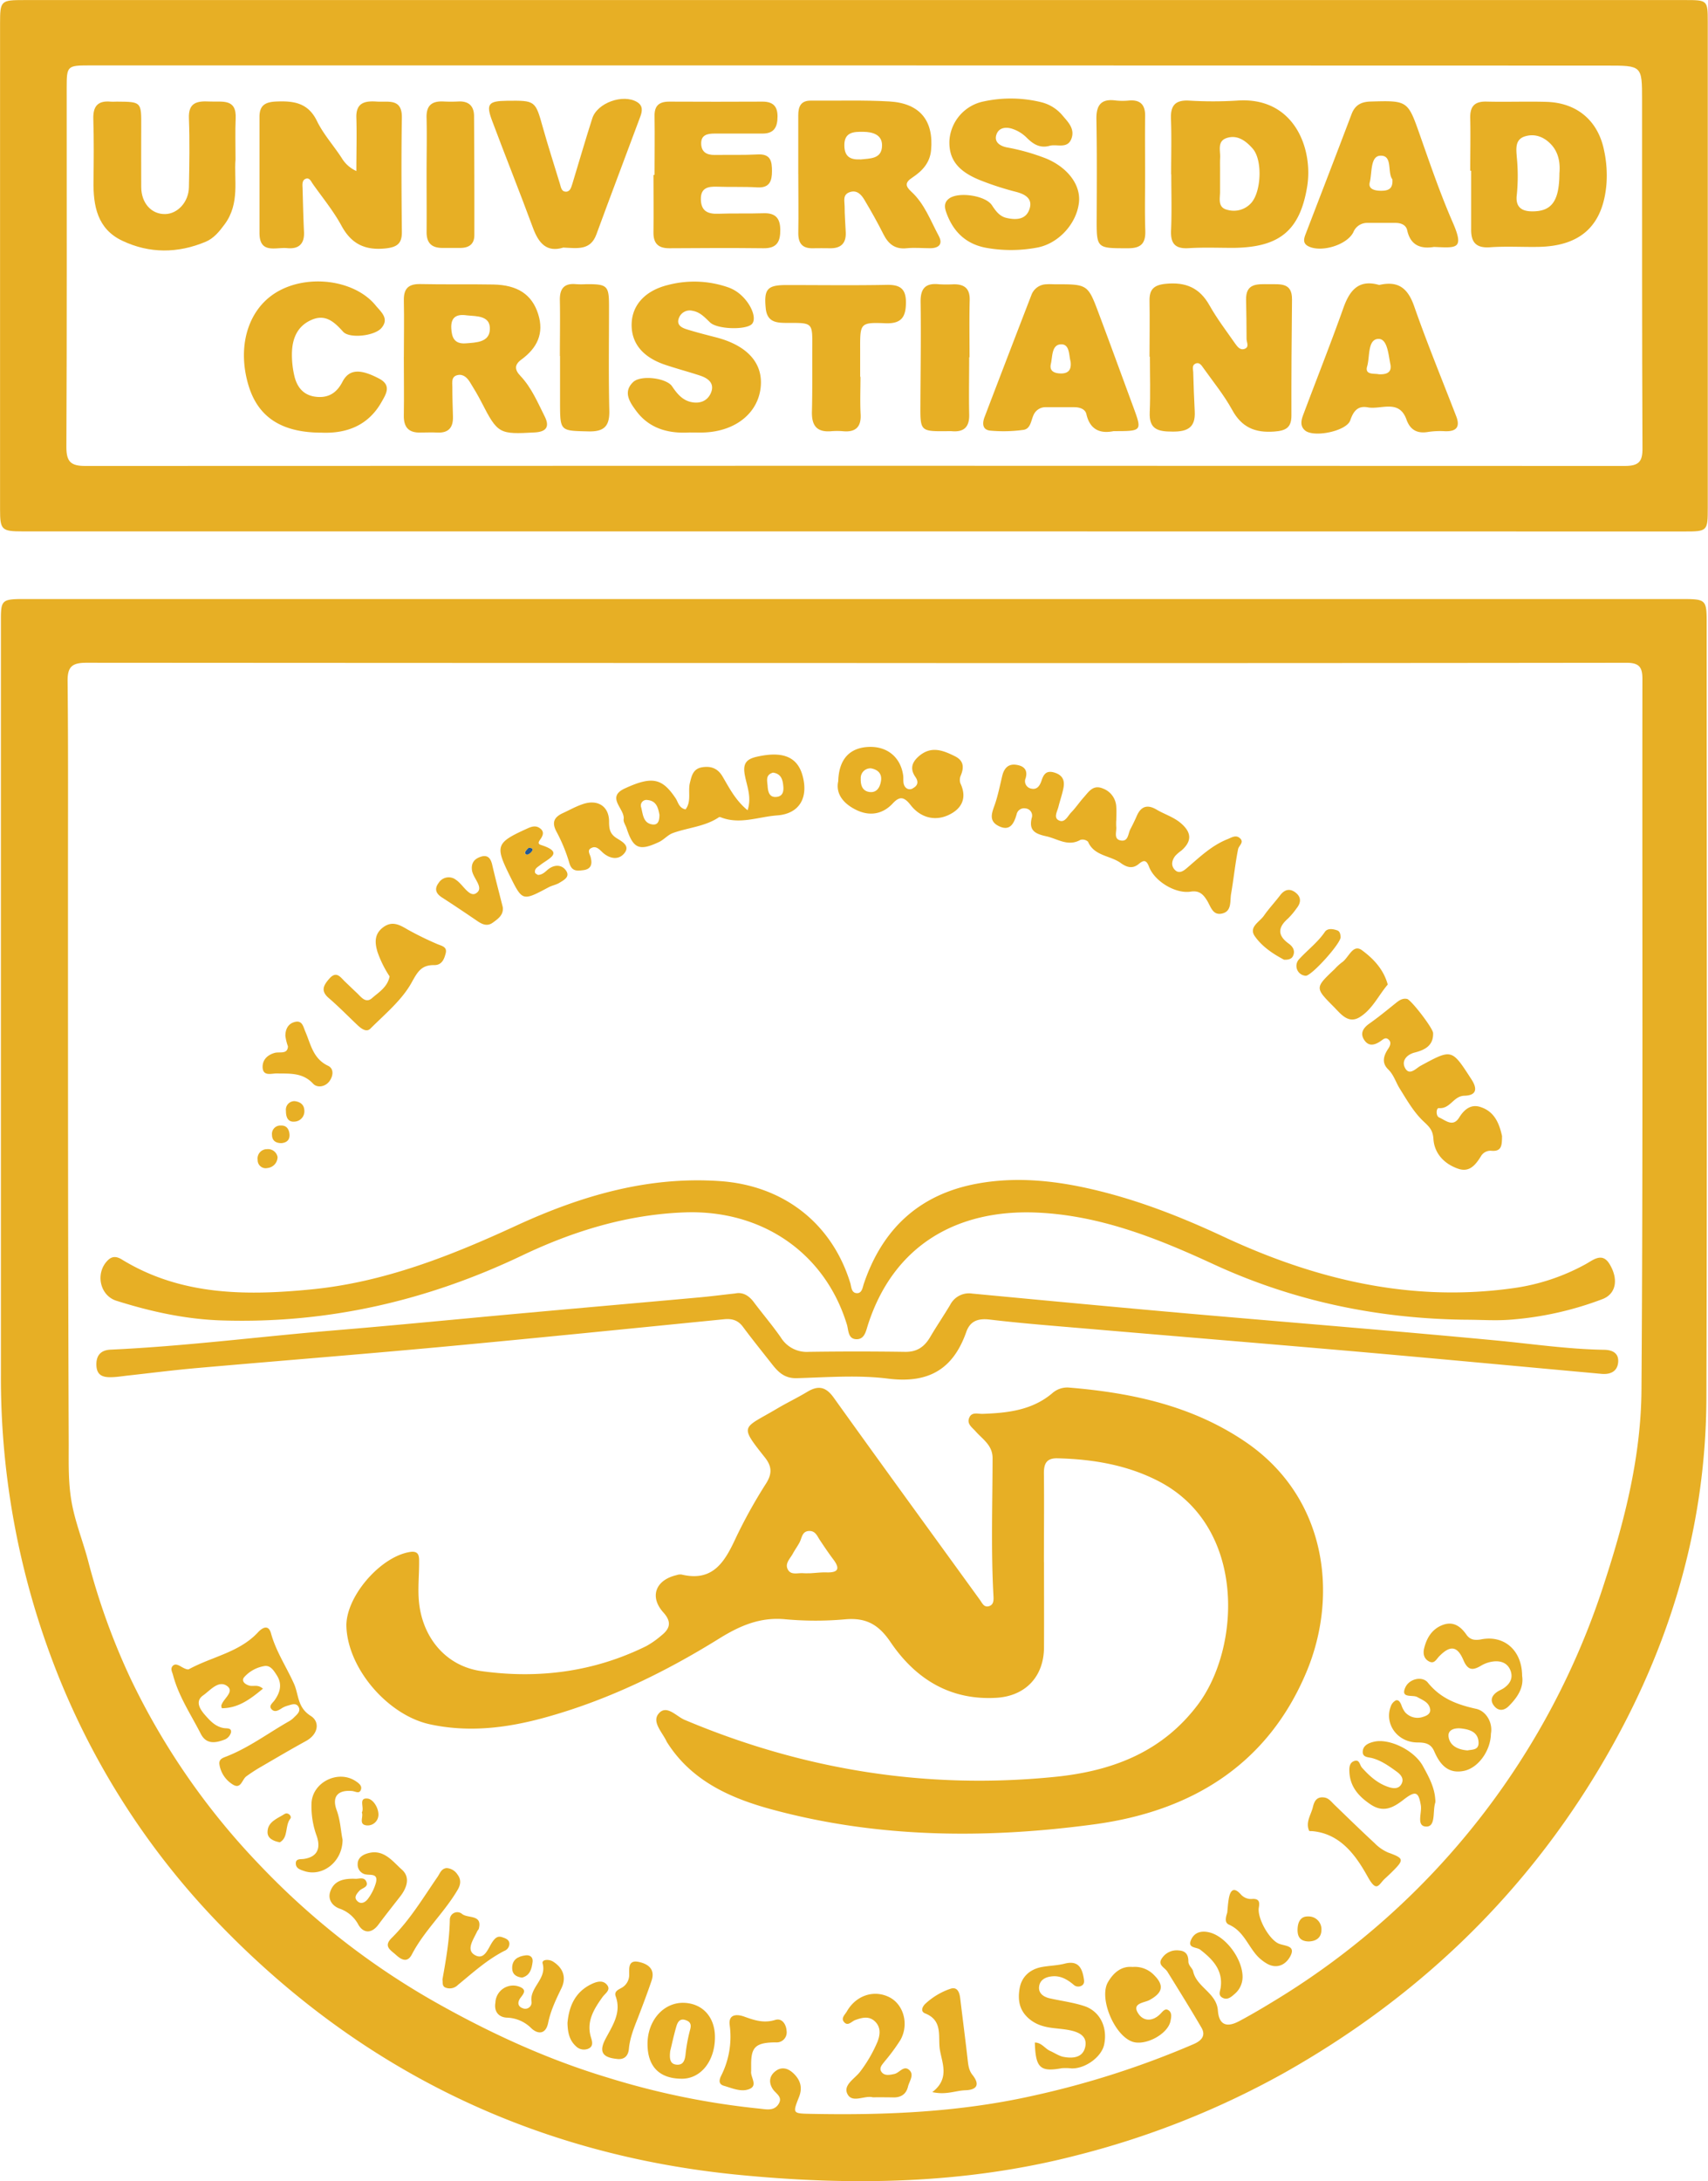 <svg id="Capa_1" data-name="Capa 1" xmlns="http://www.w3.org/2000/svg" viewBox="0 0 578.35 738.49"><defs><style>.cls-1{fill:#e7af25;}.cls-2{fill:#225993;}</style></defs><title>Sin título-1</title><path class="cls-1" d="M299.28,248.33H579.15c9.06,0,9,0,9,8.91,0,87.12.17,174.25-.09,261.38-.14,45.94-13.57,88.36-37.47,127.62C524.53,689.09,489,722.63,445,747.4a290,290,0,0,1-70.16,27.85c-38,9.84-76.65,10.37-115.13,6.55C191.57,775,133.18,746.87,85.64,698.12a259.71,259.71,0,0,1-58.56-92.85,271.26,271.26,0,0,1-16.52-94.34q0-127.92,0-255.84c0-6.36.44-6.76,7.74-6.76Zm1,21.66v0q-130.35,0-260.68-.09c-4.92,0-6.51,1.3-6.46,6.23.24,22.89.12,45.77.13,68.66,0,63.27,0,126.54.25,189.81,0,6.36-.18,12.76.93,19.2,1.2,7,3.87,13.47,5.64,20.2A230.29,230.29,0,0,0,54.49,613.9a240.72,240.72,0,0,0,43.44,62.78,256,256,0,0,0,61.62,47.78c18.09,10.09,36.85,18.59,56.78,24.57a261.52,261.52,0,0,0,50.85,10.39c2.34.21,5.1,1,6.69-1.51s-1-3.54-2-5.17c-1.36-2.16-1.12-4.34.91-5.94s4.19-1.13,6.06.62c2.4,2.25,3.23,4.82,2,8-2.28,5.78-2.23,5.67,4.3,5.8,25.18.49,50.15-.59,74.9-6.14a299.94,299.94,0,0,0,54.37-17.47c2.54-1.1,4.29-2.79,2.66-5.59-3.72-6.38-7.64-12.66-11.53-18.95-.89-1.43-3.44-2.23-1.85-4.53a6,6,0,0,1,5.77-2.65c2.47.16,3.19,1.68,3.19,3.7,0,1.47,1.37,2.25,1.62,3.4,1.2,5.39,7.92,7.24,8.37,13.22.36,4.81,2.86,5.94,7.23,3.61s8.46-4.77,12.59-7.3A257.46,257.46,0,0,0,553.75,580.66c6.84-21,12.16-42.48,12.32-64.45.56-80.28.21-160.57.32-240.85,0-4.05-1.17-5.45-5.44-5.45Q430.62,270.07,300.27,270Z" transform="translate(-10.25 -45.51)"/><path class="cls-1" d="M299.52,225.43H18c-7.2,0-7.73-.48-7.73-7.44q0-82.23,0-164.46c0-7.85.22-8,8.26-8H581c7.44,0,7.52.09,7.52,7.43q0,82.23,0,164.45c0,8-.1,8.05-8.11,8.05Zm.4-157.77v0q-129.77,0-259.52,0c-7.36,0-7.57.22-7.57,7.46,0,40.6.09,81.2-.1,121.79,0,4.91,1.48,6.37,6.39,6.36q260.64-.13,521.29,0c4.78,0,6.05-1.47,6-6-.18-39.3-.13-78.61-.14-117.92,0-11.63,0-11.63-11.93-11.63Z" transform="translate(-10.25 -45.51)"/><path class="cls-1" d="M363.76,574.55c0,9.6.05,19.2,0,28.8-.07,9.85-6.3,16.44-16.19,17-15.86.9-27.52-6.62-35.87-19-4-5.85-8.22-8.17-15.17-7.58a112.27,112.27,0,0,1-20.25,0c-8.61-.85-15.52,2.18-22.54,6.54-18.45,11.46-37.93,20.93-59,26.73-12.73,3.51-25.68,5.15-38.92,2.28-14.14-3.06-27.71-18.7-28.27-33-.38-9.9,11.21-23.57,21.35-25.32,3.32-.58,3.29,1.46,3.27,3.6,0,4.24-.44,8.51-.1,12.72,1,12.37,9,22.32,21.24,24,19.29,2.68,38.15.25,55.82-8.5a29.68,29.68,0,0,0,5-3.51c2.95-2.32,3.69-4.58.75-7.85-4.8-5.34-2.65-11,4.47-12.65a3.77,3.77,0,0,1,1.67-.2c10.41,2.5,14.46-4,18.12-11.82a168.82,168.82,0,0,1,10.47-18.94c2.19-3.44,2-5.92-.41-8.94-8.81-11.12-7.45-9.59,4.1-16.43,3.37-2,6.93-3.7,10.29-5.72,3.71-2.24,6.29-1.77,8.95,1.94,16.4,22.91,33,45.68,49.53,68.51.76,1.05,1.33,2.52,2.89,2.16,1.9-.44,1.75-2.26,1.68-3.66-.85-15.5-.31-31-.29-46.5,0-4.39-3.34-6.36-5.74-9.07-1.2-1.36-3.09-2.53-2.14-4.67.88-2,2.89-1.21,4.5-1.26,8.54-.3,16.87-1.23,23.7-7.08a7.63,7.63,0,0,1,5.76-1.8c21.18,1.76,41.53,6.16,59.42,18.28,27.7,18.75,31.69,52,20.78,78-13.24,31.59-39.21,47.19-71.85,51.58-36.57,4.93-73.42,4.71-109.45-5.12-13.89-3.79-26.84-9.64-35-22.34-.1-.16-.22-.31-.3-.47-1.4-3.11-5.09-6.64-2.83-9.47,2.67-3.35,6,.79,8.82,2,40.3,17,82.18,23.75,125.89,19.28,19.26-2,35.94-8.49,47.9-24.34,14.64-19.39,16.5-60.37-13.26-75.73-10.68-5.51-22.26-7.44-34.21-7.74-3.89-.1-4.65,2-4.61,5.26.11,10,0,19.94,0,29.9Zm-79,3.62c2-.12,3.66-.34,5.34-.28,4.24.13,4.57-1.45,2.25-4.49-1.56-2.07-3-4.23-4.43-6.37-.92-1.37-1.51-3.16-3.55-3.17-2.54,0-2.54,2.27-3.36,3.84-.68,1.3-1.57,2.5-2.27,3.79-.92,1.74-2.88,3.4-1.67,5.51,1.09,1.91,3.37,1,5.17,1.16C283.21,578.22,284.15,578.17,284.79,578.17Z" transform="translate(-10.25 -45.51)"/><path class="cls-1" d="M506.6,492.34c-29.79-.34-58.31-6.28-85.42-18.78-19-8.78-38.51-16.6-59.95-17.5-26.69-1.12-48.34,10.86-57.08,38-.67,2.08-1.11,4.87-3.81,4.88-3,0-2.73-3.07-3.33-5-7.41-24.22-28.74-38.9-54.95-37.94-19.49.71-37.73,6.35-55,14.58-32.19,15.35-65.84,23.12-101.64,22-12.33-.38-24.16-3-35.78-6.67-5.76-1.85-7.18-9.62-2.77-13.8,1.55-1.46,3.1-1.1,4.61-.18,20,12.26,42.11,12.32,64.29,10.13,24.54-2.41,47.1-11.34,69.31-21.59,21.71-10,44.43-16.78,69-15.06,21.4,1.5,37.8,14.17,44.07,34.45.41,1.32.33,3.36,2.17,3.48s2-1.92,2.45-3.23c6.2-18.29,18.51-30.09,38-33.78,12.71-2.41,25.42-1.26,38,1.55,16,3.57,31.06,9.47,45.86,16.38,30.88,14.41,63.15,22.2,97.6,17.45a70.79,70.79,0,0,0,24.92-8.17c2.69-1.49,5.66-4.13,8.14,0,3.09,5.15,2.14,10-2.3,11.77a111,111,0,0,1-31.14,7C516.77,492.73,511.67,492.34,506.6,492.34Z" transform="translate(-10.25 -45.51)"/><path class="cls-1" d="M259.24,483.44c2.49-.52,4.58.68,6.3,3,3,4,6.27,7.82,9.12,11.92a10.28,10.28,0,0,0,9.4,4.86q16.32-.24,32.65,0c4.16.07,6.63-1.8,8.56-5.1,2.16-3.67,4.56-7.19,6.74-10.85a7.14,7.14,0,0,1,7.45-3.78c24.64,2.33,49.28,4.66,73.93,6.83,34.35,3,68.72,5.76,103.05,9,12.32,1.16,24.57,3,37,3.2,2.7.05,5,1.06,4.74,4.2s-2.63,4.22-5.63,3.95c-27-2.46-54.1-5-81.16-7.39-31.37-2.74-62.76-5.31-94.14-8-10.64-.91-21.3-1.73-31.91-3-4-.46-6.62.53-7.92,4.26C333,509.06,324.71,514,311,512.29c-10.15-1.29-20.62-.45-30.93-.16-4.05.12-6.21-1.95-8.32-4.63-3.32-4.23-6.71-8.42-9.91-12.73-1.64-2.23-3.67-2.86-6.32-2.6-31.9,3.16-63.78,6.4-95.69,9.36-27.62,2.56-55.27,4.74-82.91,7.17-7.83.69-15.64,1.69-23.46,2.55-1.68.19-3.35.46-5,.53-2.82.13-5.36-.2-5.56-3.84-.18-3.39,1.36-5.31,4.82-5.47,25.29-1.15,50.4-4.42,75.61-6.51,21.48-1.78,42.93-3.92,64.39-5.86,19.79-1.8,39.58-3.53,59.37-5.32C251,484.42,254.87,483.92,259.24,483.44Z" transform="translate(-10.25 -45.51)"/><path class="cls-1" d="M388.22,323.24a20.17,20.17,0,0,0,0,2.2c.19,1.68-1,4.2,1.56,4.64s2.42-2.29,3.22-3.81,1.52-3,2.17-4.49c1.41-3.28,3.6-4,6.7-2.16,2.71,1.61,5.8,2.5,8.27,4.63,3.65,3.14,3.74,6.1.15,9.24a13.52,13.52,0,0,0-2.09,1.81c-1.1,1.42-1.51,3.16-.27,4.57,1.54,1.77,3.15.46,4.37-.59,4.24-3.63,8.25-7.51,13.59-9.64,1.4-.56,2.8-1.55,4.16-.38,1.66,1.42-.33,2.51-.57,3.78-1,5-1.5,10.1-2.37,15.12-.42,2.41.29,5.77-2.88,6.61-3.43.91-4-2.46-5.38-4.56-1.24-1.93-2.53-3.26-5.43-2.81-5.14.8-12.22-3.51-14.08-8.4-.94-2.45-1.83-2.34-3.53-.94-2.11,1.73-4.06,1.1-6.09-.37-3.54-2.56-9-2.34-11.05-7.2a2.77,2.77,0,0,0-2.55-.63c-4.27,2.41-7.75-.37-11.61-1.21s-5.89-2-4.92-6.14a2.45,2.45,0,0,0-2.1-3.29,2.57,2.57,0,0,0-3,2c-.91,3.19-2.31,5.92-6.19,3.91-3.63-1.89-1.93-4.94-1-7.78s1.58-6.05,2.31-9.1c.58-2.43,1.88-4.16,4.62-3.81,2.54.32,4.17,1.59,3.31,4.55a2.55,2.55,0,0,0,1.81,3.51c2.09.52,3-1,3.57-2.67.7-2.16,1.64-3.61,4.44-2.72s3.44,2.7,3,5.12c-.41,2.17-1.17,4.26-1.7,6.41-.38,1.55-1.69,3.64,0,4.57,2.11,1.16,3.1-1.38,4.29-2.61,1.55-1.59,2.79-3.47,4.28-5.13,1.69-1.88,3.13-4.38,6.45-3a6.94,6.94,0,0,1,4.56,6.4c.11,1.47,0,2.95,0,4.43Z" transform="translate(-10.25 -45.51)"/><path class="cls-1" d="M99.28,617.26c-4.31,3.57-8.36,6.61-13.92,6.62a3.69,3.69,0,0,1-.18-.87c.57-2.33,4.61-4.68,2-6.63-2.91-2.16-5.77,1.48-8.13,3.14-2.88,2-1.06,4.75.67,6.71s3.49,3.89,6.31,4.37c1,.17,2.66-.16,2.45,1.44a3.73,3.73,0,0,1-2,2.39c-3.1,1.21-6.34,1.85-8.25-1.9-3.33-6.52-7.48-12.66-9.38-19.84-.27-1.07-1-2.14-.14-3.11s2-.28,3,.29c.76.44,2,1.08,2.53.79,7.72-4.23,17-5.66,23.3-12.41,1.91-2.07,3.72-2.49,4.47.26,1.69,6.14,5.22,11.36,7.78,17.06,1.67,3.71,1.07,8,5.68,10.91,3.18,2,2.59,6.2-1.61,8.5-5.07,2.78-10.06,5.72-15.05,8.63-1.76,1-3.5,2.13-5.15,3.33-1.47,1.07-1.8,4.47-4.53,2.8a9.72,9.72,0,0,1-4.56-6.7c-.34-2,1.15-2.35,2.61-2.93,7.53-3,14-7.88,20.93-11.81A7.58,7.58,0,0,0,109.8,627c1-1,2.5-2.13,1.45-3.72-.86-1.31-2.39-.6-3.62-.26a7.33,7.33,0,0,0-2,.89c-1.16.74-2.44,1.5-3.49.23-.9-1.1.37-2,1-2.84,2-2.77,2.8-5.63.74-8.72-1-1.56-2.16-3.43-4.32-2.94a11.67,11.67,0,0,0-6.66,3.76c-1,1.25.24,2.33,1.67,2.79S97.5,615.67,99.28,617.26Z" transform="translate(-10.25 -45.51)"/><path class="cls-1" d="M518.86,430.15c-.05,2.93,0,5.27-3.48,5a3.72,3.72,0,0,0-3.73,1.95c-1.75,2.77-3.77,5.42-7.6,4.13-4.8-1.62-8.11-5.24-8.42-10.06-.2-3.05-1.36-4.1-3.37-6-3.29-3.09-5.63-7.22-8.05-11.1-1.34-2.15-2-4.65-3.94-6.53-2.29-2.26-1.47-4.68.08-7,.61-.93,1.1-2.12.15-3-1.11-1.1-2,0-2.91.58-1.92,1.26-3.89,1.75-5.37-.46s-.5-4,1.66-5.55c3.05-2.14,5.93-4.51,8.83-6.84,1.19-.95,2.33-1.88,4-1.54,1.35.29,8.77,9.89,8.81,11.57.11,4.16-2.66,5.67-6.24,6.58-2.74.69-4.6,2.89-3.21,5.32,1.5,2.62,3.67,0,5.22-.84,10.67-5.78,10.51-5.76,17.23,4.63,2.28,3.53,1.35,5.42-2.4,5.51s-4.77,4.54-8.66,4.19c-.92-.09-1.08,2.67.1,3.17,2.12.89,4.66,3.47,6.8,0,1.75-2.82,4.11-4.68,7.41-3.46C516.51,422,518,426.27,518.86,430.15Z" transform="translate(-10.25 -45.51)"/><path class="cls-1" d="M242.38,319.56c2.08-2.74.76-6.05,1.48-9,.6-2.41,1.08-4.75,4.1-5.26s5.36.34,7,3.19c2.28,3.88,4.35,8,8.43,11.35,1.52-4.65-.39-8.48-1-12.28-.6-3.65.74-5.05,4.06-5.82,8.73-2,13.75-.06,15.53,6.29,2.07,7.38-.88,13-8.59,13.56-6.31.45-12.7,3.21-19.14.61a.72.72,0,0,0-.55,0c-4.72,3.2-10.47,3.49-15.65,5.38-1.68.62-3,2.24-4.62,3-6.71,3.17-8.76,2.27-11-4.62-.34-1.05-1.16-2.14-1-3.12.47-3.47-6.13-7.37.39-10.38,9.31-4.29,12.68-3.47,17.28,3.44C239.9,317.19,240.17,319.08,242.38,319.56Zm-8.83,1.82c-.44-2.33-1-4.73-4.07-5a1.89,1.89,0,0,0-2.12,2.5c.62,2.36.66,5.47,4,5.79C233.31,324.82,233.52,323,233.55,321.38ZM272,307.11c-2.65.73-1.94,2.82-1.83,4.54.13,1.89.54,4,3.13,3.66,2.16-.26,2.37-2.11,2.16-3.85C275.26,309.37,274.67,307.45,272,307.11Z" transform="translate(-10.25 -45.51)"/><path class="cls-1" d="M294.09,310c.21-7.3,3.7-11.11,9.78-11.57,6.51-.49,11.28,3.24,12.2,9.56.2,1.42-.27,3,.89,4.2a1.94,1.94,0,0,0,2.55.12c1.67-.94,1.71-2.28.72-3.72-2-2.87-1.13-5.14,1.36-7.21,4.08-3.37,8-1.81,12,.17,3,1.49,3.14,3.75,2,6.51a3.68,3.68,0,0,0-.14,2.66c2.44,5.16.3,8.85-4.31,10.87-4.78,2.08-9.48.45-12.52-3.48-2.26-2.91-3.77-3.06-6.07-.58-3.53,3.79-7.93,4.34-12.29,2.24S293.14,314.32,294.09,310Zm11.19-4.34a3.28,3.28,0,0,0-3.57,3.45c-.08,2.14.49,4.25,3,4.56s3.55-1.72,3.86-3.79C308.94,307.5,307.57,306.13,305.28,305.67Z" transform="translate(-10.25 -45.51)"/><path class="cls-1" d="M142.17,376.09a37.3,37.3,0,0,1-4.06-8.17c-1-3.28-1.13-6.2,1.89-8.45s5.5-.88,8.24.74a107.41,107.41,0,0,0,9.87,4.85c1.49.69,3.62.89,3.07,3.14-.47,1.93-1.25,4.1-3.88,4.07-4.38-.06-5.64,2.25-7.72,6-3.3,5.92-9,10.6-13.93,15.53-1.35,1.35-3.15-.07-4.4-1.26-3.24-3.06-6.35-6.26-9.73-9.16-2.85-2.46-1.61-4.4.25-6.53,2.46-2.8,3.8-.39,5.35,1.07,1.35,1.27,2.67,2.57,4,3.81s2.94,3.64,5.11,1.72S141.5,379.73,142.17,376.09Z" transform="translate(-10.25 -45.51)"/><path class="cls-1" d="M360.66,737.07c2.31,0,3.41,2.07,5.22,2.86,1.52.67,3,1.73,4.54,2,3.11.57,6.46.3,7.29-3.33.86-3.8-2.3-5.12-5.34-5.72-4.29-.86-8.73-.36-12.75-3.16-4.23-3-4.82-6.86-4.11-11,.65-3.83,3.41-6.47,7.52-7.22,2.57-.47,5.24-.5,7.76-1.15,4.35-1.11,5.78,1.2,6.4,4.74.15.9.39,1.92-.46,2.58a2.33,2.33,0,0,1-3.07-.29c-2.08-1.7-4.31-3-7.12-2.73-2.25.19-4.17,1.19-4.44,3.49s1.57,3.54,3.77,4c3.83.85,7.76,1.35,11.47,2.56,5.35,1.74,8,7.15,6.8,13-.83,4.17-6.31,8.23-11,8.13a17.84,17.84,0,0,0-3.34-.07C362.46,747.1,360.9,745.65,360.66,737.07Z" transform="translate(-10.25 -45.51)"/><path class="cls-1" d="M305.78,755.61c-2.77-.74-7,2.15-8.61-1.18-1.5-3.1,2.76-5.24,4.47-7.68a46.52,46.52,0,0,0,5.76-10c.86-2.25,1.2-4.75-.8-6.75s-4.38-1.42-6.78-.54c-1.22.44-2.54,2.33-3.88.52-.92-1.26.46-2.39,1.08-3.47,3.09-5.39,9.1-7.4,14.31-4.82,4.87,2.41,6.8,9.14,3.84,14.47a64.27,64.27,0,0,1-5.25,7.15c-.88,1.17-2.28,2.41-1.06,3.86,1,1.22,2.72.87,4.23.54,1.72-.36,3.14-3,5-1.38s.06,3.8-.39,5.69c-.6,2.49-2.31,3.66-4.92,3.63C310.49,755.59,308.24,755.61,305.78,755.61Z" transform="translate(-10.25 -45.51)"/><path class="cls-1" d="M515.09,632.53c-.08,5.69-4.24,11.49-9,12.53-5.55,1.22-8.31-2.24-10.19-6.59-1.17-2.71-3.16-3-5.84-3-6.72-.12-11.12-6.35-8.87-12.23a3.64,3.64,0,0,1,1.67-2c1-.36,1.53.66,1.91,1.55a8.18,8.18,0,0,0,1.26,2.44,5.62,5.62,0,0,0,6.15,1.55c1.32-.4,2.6-1.11,2.32-2.67-.42-2.28-2.56-3-4.32-4-1.54-.91-5.74.57-4.11-3.18,1.36-3.12,5.85-4,7.65-1.74,4.38,5.4,9.8,7.43,16.35,8.89C513.42,624.78,515.81,628.72,515.09,632.53Zm-7.91,5.63c1.47-.34,3.83,0,3.73-2.68-.12-3.52-2.94-4.39-5.79-4.74-2.11-.26-4.73.29-4.36,2.84C501.18,636.52,503.83,637.91,507.18,638.16Z" transform="translate(-10.25 -45.51)"/><path class="cls-1" d="M229.51,737.68c-.06-7.86,5.18-14,11.9-14.06,6.46,0,10.84,4.55,10.93,11.38.1,8.17-4.68,14.32-11.16,14.32C233.6,749.32,229.56,745.29,229.51,737.68Zm7.67,2.36c-.29,2.62,0,4.33,2.17,4.52s2.75-1.33,3-3.2a55.66,55.66,0,0,1,1.55-8.53c.55-1.87.14-2.83-1.56-3.38-2-.66-2.7.87-3.1,2.27C238.37,734.72,237.73,737.78,237.18,740Z" transform="translate(-10.25 -45.51)"/><path class="cls-1" d="M393.75,711.48a9,9,0,0,1,7,2.47c3.82,3.67,3.34,6.22-1.29,8.74-1.72.94-6,1-3.86,4.42,1.79,2.89,5,2.91,7.62.2.75-.76,1.57-2,2.77-1.12s.84,2.38.6,3.61c-.87,4.4-8.43,8.46-12.85,7-6.19-2.09-11.51-14.89-8.28-20.25C387.34,713.37,390,711.11,393.75,711.48Z" transform="translate(-10.25 -45.51)"/><path class="cls-1" d="M325.94,753.85c5.9-4.5,3.37-9.65,2.58-14.26-.75-4.32,1.2-9.94-5-12.38-1.67-.66-.95-2.28,0-3.21a23.59,23.59,0,0,1,8.51-5.12c2.39-.83,3.12,1.2,3.36,3.22.83,6.93,1.74,13.84,2.52,20.77.21,1.85.4,3.62,1.63,5.16,2.58,3.25,1.57,5.08-2.47,5.2C333.82,753.33,330.63,754.9,325.94,753.85Z" transform="translate(-10.25 -45.51)"/><path class="cls-1" d="M458.41,654.07c1.68.12,2.55,1.38,3.61,2.41,4.55,4.4,9.08,8.81,13.72,13.11a14.37,14.37,0,0,0,4.53,3.14c5.38,1.95,5.55,2.4,1.37,6.53-.79.79-1.6,1.55-2.43,2.3-2.18,2-2.71,5-5.85-.65-3.78-6.77-9-14.58-18.82-15.42-.36,0-1,0-1-.11-1.28-2.87.58-5.31,1.24-7.91C455.2,655.67,455.88,653.83,458.41,654.07Z" transform="translate(-10.25 -45.51)"/><path class="cls-1" d="M264.6,744.07c0,1.93,0,2.31,0,2.67-.31,2,2.31,4.76-.45,6s-5.84-.17-8.68-1c-1.9-.52-1.82-1.85-1-3.49a29.19,29.19,0,0,0,2.87-17c-.56-4.07,2.76-3.72,4.8-3,3.53,1.27,6.71,2.37,10.62,1.16,2.34-.72,3.71,1.56,3.84,3.72a3.39,3.39,0,0,1-3.69,3.88C266.2,737.05,264.67,738.61,264.6,744.07Z" transform="translate(-10.25 -45.51)"/><path class="cls-1" d="M496.25,654.74a3.68,3.68,0,0,1,0,1.1c-.93,2.85.23,8-2.9,8.1-3.7.07-1.53-4.65-2-7.23-.77-4.57-1.74-5.05-5.91-1.81-3.43,2.66-6.74,4.42-11,1.61-4.06-2.7-7.05-6-7.27-11.09-.07-1.47,0-3.16,1.74-3.7s1.74,1.41,2.51,2.27c2.47,2.77,5.21,5.26,8.8,6.5,1.55.53,3.52.92,4.55-.89s-.15-3.21-1.56-4.24c-2.56-1.85-5.13-3.71-8.27-4.58-1.36-.37-3.36-.2-3.25-2.26s2-2.9,3.92-3.32c5.13-1.14,13.61,2.9,16.53,8.4C494.05,647.07,496,650.64,496.25,654.74Z" transform="translate(-10.25 -45.51)"/><path class="cls-1" d="M130.42,681.62c1.2.15,3.06-.78,3.84.9.93,2-1.43,2.17-2.32,3.17s-1.91,2.14-.83,3.34c1.38,1.53,2.95.46,3.78-.68a16.68,16.68,0,0,0,2.65-5.38c.88-3.46-2.13-2.38-3.86-2.92a3.38,3.38,0,0,1-2.32-3.43c0-1.9,1.46-3,3.09-3.52,5.6-1.85,8.66,2.57,11.89,5.43,2.88,2.56,1.73,6.07-.52,9-2.49,3.2-5,6.36-7.43,9.61-2.26,3.06-5,3-6.73.14a11.41,11.41,0,0,0-6.38-5.54c-2.37-.83-4.11-3-3.22-5.71C123.3,682.23,126.62,681.51,130.42,681.62Z" transform="translate(-10.25 -45.51)"/><path class="cls-1" d="M160.07,715.74c1.2-6.77,2.39-13.47,2.5-20.33a2.52,2.52,0,0,1,4.09-1.92c1.91,1.66,7,.08,5.73,5-.08.34-.42.61-.57.94-1.18,2.63-3.83,6.16-.91,7.94,3.47,2.12,4.62-2.35,6.21-4.56.87-1.21,1.72-1.92,3.22-1.39,1.06.37,2.22.75,2.39,2a2.62,2.62,0,0,1-1.71,2.62c-5.86,3-10.69,7.4-15.72,11.53a3.89,3.89,0,0,1-4.14.92C159.85,718,160.25,716.73,160.07,715.74Z" transform="translate(-10.25 -45.51)"/><path class="cls-1" d="M210.33,336.12c.53,2.17-.13,3.7-2.52,4-2,.25-3.92.55-4.76-2.37a55.61,55.61,0,0,0-4.39-10.7c-1.63-3.07-.79-4.84,2.09-6.2,2.2-1,4.34-2.22,6.61-3,5.22-1.9,9.21.62,9.13,6,0,2.51.4,4.09,2.63,5.49,1.7,1.07,4.63,2.53,2.52,5.09-1.89,2.28-4.68,1.89-7,0-1.26-1.05-2.39-2.81-4.27-1.74C208.86,333.48,210.2,334.93,210.33,336.12Z" transform="translate(-10.25 -45.51)"/><path class="cls-1" d="M480.16,378.86c-3.09,3.58-5.18,8.35-9.44,11-3.94,2.46-6.48-1.09-8.91-3.54-6.32-6.36-6.3-6.39.36-12.69a18.52,18.52,0,0,1,2.44-2.26c2.31-1.48,3.68-6.41,6.79-4.15C475,369.88,478.65,373.4,480.16,378.86Z" transform="translate(-10.25 -45.51)"/><path class="cls-1" d="M192.4,341.75c1.92-.08,2.74-1.5,4-2.29,2.07-1.33,4.26-1,5.5.79,1.51,2.16-.74,3.24-2.26,4.18-1.09.66-2.45.88-3.59,1.48-8.9,4.74-8.89,4.75-13.14-3.81-5.11-10.32-4.75-11.26,6.06-16.15,1.45-.66,2.84-1,4.2.06s1,2.21.23,3.42c-.46.71-1.42,1.71,0,2.16,8.17,2.59,2.49,4.63-.23,6.81-.84.68-2,1.19-1.75,2.53C191.47,341.3,192.14,341.55,192.4,341.75Zm-3.1-9.18a5.16,5.16,0,0,0-1.23,1.33.67.67,0,0,0,.88.9,3.1,3.1,0,0,0,1.54-1.31C190.81,332.91,190.3,332.54,189.3,332.57Z" transform="translate(-10.25 -45.51)"/><path class="cls-1" d="M525.66,612.91c.63,4-1.59,7.34-4.57,10.29-1.5,1.49-3.4,1.76-4.88-.06s-.89-3.45.89-4.73c.75-.54,1.66-.85,2.42-1.38,2-1.41,3.1-3.3,2.27-5.71-.91-2.67-3.18-3.57-5.81-3.28a10.63,10.63,0,0,0-4.17,1.4c-2.79,1.67-4.49,1.73-6-1.78-2.08-4.93-4.5-5.17-8.22-1.37-1,1-1.64,2.74-3.52,1.71-1.71-.94-2-2.65-1.6-4.35.85-3.55,2.67-6.58,6.26-7.95s6.09.43,8.07,3.27c1.2,1.71,2.79,2,4.9,1.61C519.52,599,525.61,604.22,525.66,612.91Z" transform="translate(-10.25 -45.51)"/><path class="cls-1" d="M107.75,399.77a16.71,16.71,0,0,1-.87-3.54c0-2.17.87-4.09,3.13-4.69,2.61-.7,2.91,1.58,3.62,3.23,1.86,4.3,2.59,9.17,7.7,11.59,2.11,1,1.75,3.57.38,5.34s-4,2.25-5.45.72c-3.55-3.85-8-3.37-12.41-3.46-1.78,0-4.63,1.06-4.68-2.22,0-2.42,1.59-4,4-4.72C104.86,401.49,107.64,402.65,107.75,399.77Z" transform="translate(-10.25 -45.51)"/><path class="cls-1" d="M180.49,352.63c.35,2.67-1.62,4-3.39,5.28s-3.44.65-5.12-.49c-4-2.73-8-5.42-12-8-2.2-1.39-2.7-3-1.18-5a4,4,0,0,1,5.87-1c2.36,1.57,4.49,6,6.78,4.53,2.9-1.81-1-5-1.38-7.76-.33-2.47.76-3.87,2.95-4.6,2.42-.79,3.38.57,3.88,2.65C178,343,179.28,347.83,180.49,352.63Z" transform="translate(-10.25 -45.51)"/><path class="cls-1" d="M126.25,668.35c0,7.61-6.87,12.73-13,10.65-1.23-.42-2.67-.82-2.82-2.31-.2-2,1.54-1.62,2.73-1.79,4.84-.72,5.64-3.89,4.35-7.7a29.21,29.21,0,0,1-1.77-11.34c.45-7,9-11.17,14.89-7.34,1.13.74,2.36,1.65,1.79,3.05s-1.87.43-2.93.34c-4.95-.45-6.93,2-5.21,6.57C125.55,662,125.65,665.65,126.25,668.35Z" transform="translate(-10.25 -45.51)"/><path class="cls-1" d="M425.81,693.09c.11-1,.21-2.85.51-4.66.49-2.91,1.68-4.29,4.19-1.41a4.61,4.61,0,0,0,4,1.41c2.1,0,2.31,1.06,2,2.9-.66,3.52,3.63,11.21,7,12.35,2.29.77,5.56.69,3.6,4.27-1.53,2.79-4.4,4.21-7.61,2.54a14.12,14.12,0,0,1-4.57-4c-2.54-3.34-4.2-7.38-8.43-9.29C425,696.59,425.11,695.19,425.81,693.09Z" transform="translate(-10.25 -45.51)"/><path class="cls-1" d="M161.47,678a4.7,4.7,0,0,1,3.69,2.18c1.27,1.67,1.12,3.35.09,5.12-4.53,7.76-11.37,13.91-15.53,21.93-1.57,3-3.62,1.77-5.43.13s-4.29-2.86-1.42-5.69c6.22-6.15,10.66-13.62,15.57-20.74C159.27,679.71,159.67,678.19,161.47,678Z" transform="translate(-10.25 -45.51)"/><path class="cls-1" d="M178,723.54a6,6,0,0,1,8.08-5.39c2.68,1,1.48,2.37.43,3.76s-1.07,2.93.77,3.55a2.13,2.13,0,0,0,2.94-2.32c-.61-4.81,5.21-7.59,3.78-12.81-.41-1.49,2.22-1.51,3.53-.67,3.46,2.2,4.58,5.41,2.81,9.05-1.84,3.8-3.65,7.57-4.49,11.73-.78,3.81-3.38,3.94-5.68,1.8a12.16,12.16,0,0,0-8.33-3.6C179.31,728.51,177.44,726.77,178,723.54Z" transform="translate(-10.25 -45.51)"/><path class="cls-1" d="M218.85,742.58c-4.86-.54-5.7-2.65-3.61-6.67,2.34-4.47,5.51-8.88,3.5-14.46-.6-1.65.76-2.23,1.93-2.87A5,5,0,0,0,223.3,714c0-2.21-.32-5,3.28-4.22,3.26.7,5.58,2.55,4.3,6.34-1.42,4.19-3,8.35-4.58,12.48-1.36,3.44-2.75,6.85-3.1,10.59C222.94,742,221.23,743,218.85,742.58Z" transform="translate(-10.25 -45.51)"/><path class="cls-1" d="M445.05,370.45c-3.5-1.84-7.31-4.29-9.87-7.9-2.21-3.13,1.5-4.83,3-6.94,1.68-2.42,3.73-4.6,5.52-6.95,1.51-2,3.29-2.47,5.27-.92s1.82,3.46.31,5.32a25.4,25.4,0,0,1-2.85,3.4c-3.44,3-3.73,5.68.16,8.51,1.41,1,2.37,2.46,1.45,4.3C447.57,370.14,446.67,370.51,445.05,370.45Z" transform="translate(-10.25 -45.51)"/><path class="cls-1" d="M431,714.87a7.53,7.53,0,0,1-2.76,5.81c-1.12,1-2.38,2.08-4,1.24s-.83-2.2-.65-3.47c.82-5.88-2.7-9.55-6.9-12.8-1.26-1-4.38-.42-3.15-3.31,1.07-2.52,3.38-3.23,6.1-2.59C425.22,701,431,708.7,431,714.87Z" transform="translate(-10.25 -45.51)"/><path class="cls-1" d="M202.41,730.43c.5-5.55,2.51-10.5,8.22-13.2,1.7-.8,3.78-1.41,5.17.32s-.63,2.85-1.54,4.13c-2.95,4.12-5.57,8.35-3.87,13.75.45,1.44.82,3-1,3.75a3.83,3.83,0,0,1-4.16-.9C203,736.23,202.48,733.54,202.41,730.43Z" transform="translate(-10.25 -45.51)"/><path class="cls-1" d="M452.43,375.88a3.33,3.33,0,0,1-2.23-5.67c2.84-3.09,6.25-5.63,8.65-9.16.9-1.33,2.71-1.05,4.13-.56,1,.32,1.15,1.34,1.22,2.27C464.35,364.84,454.51,375.79,452.43,375.88Z" transform="translate(-10.25 -45.51)"/><path class="cls-1" d="M453.37,702.84c-3.2-.07-3.88-2-3.73-4.46.14-2.21,1.07-4.11,3.63-4A4.33,4.33,0,0,1,457.7,699C457.65,701.68,455.77,702.79,453.37,702.84Z" transform="translate(-10.25 -45.51)"/><path class="cls-1" d="M105,669.28c-2.33-.44-4.19-1.4-4.16-3.47,0-3.5,3.36-4.59,5.77-6.12,1.17-.74,2.59.75,1.94,1.59C106.64,663.7,108,667.59,105,669.28Z" transform="translate(-10.25 -45.51)"/><path class="cls-1" d="M187,715.09c-2-.26-3.27-1.15-3.32-3.09-.08-3,1.9-4.11,4.51-4.45,1.55-.21,2.59.65,2.41,2.16C190.31,712.06,189.75,714.39,187,715.09Z" transform="translate(-10.25 -45.51)"/><path class="cls-1" d="M132.78,659.18c.93-1.66-1.25-5,1.88-4.72,1.86.14,3.74,3,3.74,5.44a3.66,3.66,0,0,1-4,3.65C131.55,663.23,133.42,660.63,132.78,659.18Z" transform="translate(-10.25 -45.51)"/><path class="cls-1" d="M104.24,437.28a3.79,3.79,0,0,1-3.38,3.69,2.72,2.72,0,0,1-3.36-2.71,3.17,3.17,0,0,1,3.16-3.67A3.28,3.28,0,0,1,104.24,437.28Z" transform="translate(-10.25 -45.51)"/><path class="cls-1" d="M110,418.33c1.92.22,3.21,1.18,3.3,3.1a3.49,3.49,0,0,1-3.23,3.83c-2.53.27-3-1.79-3-3.68A2.89,2.89,0,0,1,110,418.33Z" transform="translate(-10.25 -45.51)"/><path class="cls-1" d="M105.56,432.55c-1.86,0-3.19-.78-3.21-2.81a2.84,2.84,0,0,1,3-3.15c1.8-.08,2.66,1.06,2.89,2.63C108.51,431.14,107.67,432.34,105.56,432.55Z" transform="translate(-10.25 -45.51)"/><path class="cls-1" d="M399.49,166.29c0-6.27.11-12.55,0-18.82-.09-3.88,1.34-5.46,5.5-5.87,6.78-.67,11.49,1.37,14.82,7.32,2.53,4.5,5.71,8.66,8.68,12.92.72,1,1.66,2.33,3.14,1.81,1.76-.61.73-2.19.72-3.37,0-4.43-.07-8.86-.16-13.29-.12-5.66,3.85-5.28,7.75-5.25s7.86-.59,7.8,5.17c-.14,13.1-.23,26.2-.2,39.3,0,4.1-1.86,5.13-5.85,5.42-6.55.48-11-1.47-14.21-7.33-2.74-5-6.42-9.51-9.75-14.19-.6-.84-1.33-2.08-2.65-1.5s-.82,1.91-.79,2.95c.13,4.42.27,8.84.51,13.26.28,5.35-2.3,6.88-7.56,6.82-5,0-7.93-.83-7.68-6.53.27-6.26.06-12.55.06-18.82Z" transform="translate(-10.25 -45.51)"/><path class="cls-1" d="M147,166.22c0-6.28.13-12.55,0-18.82-.11-3.93,1.3-5.79,5.52-5.71,8.25.18,16.51,0,24.76.15s13.11,3.4,15.2,10-.37,11.53-5.71,15.43c-2.39,1.75-2.27,3.45-.31,5.5,3.78,4,5.85,9,8.24,13.75,1.61,3.2.86,5.16-3.34,5.4-12.12.68-12.55.52-18.13-10.34-1.18-2.3-2.51-4.53-3.88-6.73-.92-1.46-2.23-2.75-4.11-2.35-2.25.47-1.83,2.47-1.82,4.08,0,3.32.12,6.64.21,10,.1,3.61-1.42,5.59-5.34,5.38-1.87-.1-3.76,0-5.63,0-4.08.13-5.73-1.85-5.67-5.76.11-6.64,0-13.28,0-19.92Zm21.37-13.93c-3.55-.54-5.5.62-5.31,4.37.15,3.12,1.06,5.38,4.87,5.1,3.56-.27,8-.33,8.19-4.67C176.37,152.36,171.76,152.62,168.39,152.29Z" transform="translate(-10.25 -45.51)"/><path class="cls-1" d="M406.81,104.57c0-6.26.18-12.52-.06-18.77-.17-4.43,1.31-6.47,6.09-6.23a132,132,0,0,0,16.28,0C448.59,78.14,455,96,452.85,108.82c-2.49,14.94-9.55,20.44-24.9,20.61-5.06,0-10.13-.21-15.16.1-4.84.31-6.22-1.75-6-6.19.27-6.25.07-12.51.07-18.77Zm16.56-.68c0,2.21,0,4.42,0,6.64s-.85,5.21,2.39,6a7.9,7.9,0,0,0,8.2-2.34c3.37-3.82,3.87-14.5.46-18.37-2.16-2.46-5.05-4.78-8.74-3.6-3.35,1.07-2.15,4.25-2.28,6.7C423.32,100.57,423.39,102.23,423.37,103.89Z" transform="translate(-10.25 -45.51)"/><path class="cls-1" d="M130.92,103.42c0-6.6.17-12.31,0-18-.19-5.07,2.76-5.81,6.86-5.52,3.9.28,8.66-1.26,8.55,5.5-.22,12.91-.13,25.83,0,38.74,0,3.75-1.53,5-5.28,5.45-7,.8-11.75-1.35-15.15-7.62-2.71-5-6.42-9.5-9.73-14.19-.6-.85-1.11-2.27-2.47-1.71-1.15.48-1.07,1.83-1,3,.15,5,.24,10,.49,14.92.2,4-1.67,5.92-5.71,5.53-3.84-.37-9.37,2.09-9.36-5.16q0-19.65,0-39.29c0-3.78,1.81-5,5.56-5.18,6-.27,10.89.39,13.9,6.6,2.16,4.43,5.6,8.26,8.33,12.44A11.09,11.09,0,0,0,130.92,103.42Z" transform="translate(-10.25 -45.51)"/><path class="cls-1" d="M280.55,104.51c0-6.64,0-13.28,0-19.93,0-3,.85-5.07,4.39-5,8.82.08,17.66-.23,26.46.28,10.37.6,15.07,6.53,14.12,16.54-.41,4.32-3.06,7.07-6.39,9.26-2.47,1.62-2.34,2.88-.34,4.7,4.52,4.13,6.53,9.82,9.32,15,1.49,2.75.11,4.18-2.9,4.19-2.62,0-5.28-.26-7.87,0-4,.45-6.27-1.4-7.95-4.73-2-4-4.17-7.84-6.44-11.65-1.05-1.78-2.57-3.46-5-2.6s-1.72,3-1.7,4.79c0,3,.25,5.89.38,8.84.16,3.72-1.68,5.46-5.44,5.36-1.87,0-3.75-.06-5.63,0-3.59.11-5-1.61-5-5.08.11-6.65,0-13.29,0-19.94Zm21-5c3.23-.38,7.3-.06,7.37-4.7.06-3.75-3.22-4.63-6.34-4.67s-6.54,0-6.42,4.73C296.23,98.48,298.13,99.66,301.53,99.47Z" transform="translate(-10.25 -45.51)"/><path class="cls-1" d="M477.27,142c6.58-1.54,9.75,1.25,11.83,7.19,4.38,12.54,9.45,24.85,14.24,37.25,1.41,3.65.06,5.21-3.81,5.07a27.6,27.6,0,0,0-5.61.23c-3.76.67-6.15-.64-7.42-4.18-2.51-7-8.57-3.29-13.1-4.13-3.45-.64-4.89,1.35-5.94,4.41-1.27,3.66-12.42,5.95-15.36,3.37-1.68-1.47-1.25-3.41-.6-5.15,4.53-12.1,9.31-24.12,13.64-36.29C467.28,143.74,470.37,140,477.27,142Zm-.22,30.22c2.78.16,4.55-.64,4-3.37-.68-3.32-1-8.83-4.18-8.59-3.56.26-2.73,6-3.68,9.27C472.3,172.54,475.55,171.89,477.05,172.21Z" transform="translate(-10.25 -45.51)"/><path class="cls-1" d="M508.09,103.3c0-5.91.13-11.82,0-17.71-.11-3.94,1.33-5.79,5.53-5.68,6.75.17,13.51-.1,20.26.09,10.42.29,17.54,6.44,19.54,16.48a40,40,0,0,1,.78,11.55c-1.24,13.92-8.77,20.84-23.08,21.07-5.43.09-10.9-.26-16.31.13-4.8.35-6.44-1.75-6.41-6,0-6.64,0-13.28,0-19.91Zm30.2.86c.25-2.87,0-6.58-2.64-9.56-2.39-2.66-5.6-4-9.06-2.91s-2.91,4.37-2.73,7.08a64,64,0,0,1,0,12.68c-.47,3.62,1.07,5.56,5,5.62C535.54,117.19,538.26,113.79,538.29,104.16Z" transform="translate(-10.25 -45.51)"/><path class="cls-1" d="M387.34,191.48c-4.08.84-7.93-.06-9.23-5.77-.4-1.73-2.28-2.33-4.09-2.33-3.19,0-6.37,0-9.55,0a4.39,4.39,0,0,0-4.12,2.38c-1,1.9-1,4.91-3.52,5.29a49.66,49.66,0,0,1-11.17.27c-2.88-.24-2.81-2.6-2-4.67q7.88-20.66,15.85-41.29a5.53,5.53,0,0,1,5.17-3.6c.93-.08,1.87,0,2.81,0,11.06,0,11.1-.06,14.86,10,3.95,10.51,7.78,21.07,11.67,31.6C397,191.49,397,191.48,387.34,191.48Zm-14.59-23.64c-.59-2-.22-5.86-3.24-5.75-3.19.12-2.84,4.13-3.42,6.62s1.21,3.19,3.31,3.25C372,172,373.14,170.75,372.75,167.84Z" transform="translate(-10.25 -45.51)"/><path class="cls-1" d="M365.82,94.83c-3.4,1-5.71-.48-8-2.78a12.36,12.36,0,0,0-4.69-2.89c-2.26-.78-4.82-.49-5.55,2.15-.69,2.49,1.54,3.69,3.58,4.1a71.61,71.61,0,0,1,13.43,3.81c7.1,3,11.7,8.83,11,14.91-.84,7.29-7.1,14-14.33,15.24a47.62,47.62,0,0,1-17.33,0c-6.9-1.36-11.13-5.73-13.33-12.14-.56-1.63-.67-3.23,1-4.48,3.15-2.4,12.34-1.07,14.53,2.25,1.26,1.91,2.58,3.76,4.91,4.29,3.33.77,6.73.62,7.87-3.2,1.07-3.57-1.92-4.92-4.69-5.64A99.42,99.42,0,0,1,342,106.47c-7.36-3-10.54-7-10.26-13.45a14.48,14.48,0,0,1,11.71-13.19,43.3,43.3,0,0,1,19.51.32,13.59,13.59,0,0,1,7,4.38c1.9,2.25,4.28,4.5,3.13,7.82C371.81,96,368.32,94.27,365.82,94.83Z" transform="translate(-10.25 -45.51)"/><path class="cls-1" d="M90,99.51c-.57,6.68,1.58,14.83-3.68,21.94-1.81,2.45-3.68,4.78-6.48,5.94-9.41,3.93-19,4-28.18-.37-8.47-4-9.86-11.82-9.75-20.16.09-7,.15-14-.06-21-.14-4.2,1.35-6.33,5.81-5.94.74.07,1.49,0,2.24,0,8.23.06,8.21.06,8.17,8.41,0,6.82-.05,13.63,0,20.45,0,5.51,3.46,9.32,8.15,9.21,4.2-.09,7.92-4.1,8-9.11.15-7.74.29-15.49,0-23.22-.25-5.44,2.71-6,7-5.78s9.18-1.16,8.83,5.81C89.86,89.94,90,94.18,90,99.51Z" transform="translate(-10.25 -45.51)"/><path class="cls-1" d="M231.89,104.72c0-6.62.1-13.25,0-19.88-.08-3.6,1.58-4.94,5.06-4.92q15.75.08,31.48,0c3.51,0,5.1,1.5,5.1,5s-1.07,5.8-5,5.81c-5.43,0-10.87,0-16.3,0-2.5,0-4.65.47-4.55,3.51.1,2.76,1.89,3.77,4.54,3.73,4.87-.07,9.76.08,14.62-.17,4.43-.24,4.81,2.41,4.81,5.66s-.75,5.76-5,5.49c-4.48-.27-9-.06-13.49-.23-3.21-.12-5.67.4-5.59,4.3s2.26,5,5.9,4.86c5.05-.19,10.12,0,15.17-.17,4.11-.17,5.77,1.59,5.82,5.52s-1,6.38-5.62,6.33c-10.68-.13-21.36-.07-32,0-3.83,0-5.38-1.76-5.32-5.44.09-6.45,0-12.9,0-19.35Z" transform="translate(-10.25 -45.51)"/><path class="cls-1" d="M243.81,191.94c-6.48.38-13.34-.89-18.08-7.23-2.23-3-4.61-6.44-1.12-9.81,2.63-2.55,11.33-1.39,13.2,1.39,1.6,2.37,3.35,4.57,6.22,5.29,3.05.75,5.8-.2,7-3.18,1.23-3.15-1-4.81-3.7-5.71-3.91-1.29-7.89-2.34-11.8-3.65-7.68-2.58-11.55-7.35-11.4-13.86.15-6.32,4.5-11.26,12.31-13.18a35,35,0,0,1,20.47.83,12.55,12.55,0,0,1,3,1.57c4.16,2.94,6.75,8.49,5.06,10.69s-11.74,2-14.26-.39c-1.78-1.69-3.36-3.51-5.92-3.95a3.9,3.9,0,0,0-4.61,2.33c-1,2.4.8,3.38,2.67,3.95,3.22,1,6.48,1.84,9.74,2.67,10.66,2.73,16.08,8.72,15.24,16.89-.9,8.77-8.45,14.87-19,15.34C247.4,192,246.08,191.94,243.81,191.94Z" transform="translate(-10.25 -45.51)"/><path class="cls-1" d="M119.16,192c-13.72,0-21.68-5.37-24.85-16.29-3.77-12.95-.09-25.25,9.29-31.08,10.49-6.51,26.68-4.5,33.87,4.32,1.78,2.18,4.7,4.41,1.93,7.63-2.35,2.73-10.83,3.6-12.94,1.27-2.9-3.21-5.86-6.07-10.55-4.11-5.13,2.15-6.79,6.63-6.81,11.72a31.18,31.18,0,0,0,.9,7.64c.93,3.61,3.09,6.28,7.22,6.75,4.29.49,7.07-1.35,9-5.09,2.22-4.26,5.93-4.47,12.41-1.06,4.31,2.27,2.33,5.25.8,7.95C134.89,189.67,127.5,192.34,119.16,192Z" transform="translate(-10.25 -45.51)"/><path class="cls-1" d="M495.81,129.12c-4,.65-7.86-.13-9.06-5.62-.39-1.82-2.06-2.51-3.92-2.52q-4.77,0-9.55,0a5,5,0,0,0-4.78,3.18c-2.15,4.24-10.55,6.85-15,4.84-2.11-.94-1.83-2.46-1.19-4.13,5.22-13.59,10.47-27.17,15.62-40.78,1.16-3,3.21-4.11,6.42-4.2,12.58-.38,12.6-.29,16.66,11.23,3.54,10.08,7,20.19,11.29,30C506.12,130,503.37,129.43,495.81,129.12Zm-14.08-22.89c-1.8-2.28.24-8.22-4.1-8-3.41.15-2.75,5.79-3.56,9-.61,2.37,1.77,2.85,3.77,2.87C480.09,110.1,482,109.68,481.73,106.23Z" transform="translate(-10.25 -45.51)"/><path class="cls-1" d="M201,129.33c-5.64,1.75-8.38-1.5-10.29-6.69-4.47-12.12-9.28-24.11-13.81-36.21-2.15-5.71-1.28-6.73,5-6.8,9.69-.11,9.61-.08,12.19,9.11,1.79,6.39,3.85,12.71,5.77,19.06.32,1.07.5,2.45,1.75,2.59,1.66.19,2-1.3,2.42-2.55,2.25-7.42,4.41-14.86,6.77-22.25,1.67-5.26,10.4-8.37,15.16-5.54,2.1,1.25,1.76,3.16,1.12,4.9-4.94,13.33-10,26.59-14.89,39.94C210.17,130.4,205.73,129.54,201,129.33Z" transform="translate(-10.25 -45.51)"/><path class="cls-1" d="M301.62,173.07c0,4.24-.18,8.49.05,12.72s-1.66,6.14-6,5.72a23.56,23.56,0,0,0-3.94,0c-5,.42-6.66-2-6.55-6.62.19-7.37.08-14.75.12-22.12.05-7.94.06-7.95-8-7.93-3.71,0-7.29.08-7.77-5-.62-6.51.53-7.84,7.24-7.82,11.25,0,22.5.16,33.75-.06,4.53-.09,6.52,1.33,6.49,6s-1.35,7.18-6.8,7c-8.72-.35-8.73-.09-8.7,8.74,0,3.13,0,6.27,0,9.4Z" transform="translate(-10.25 -45.51)"/><path class="cls-1" d="M398,104.75c0,6.27-.15,12.55.06,18.81.13,4.14-1.23,6-5.77,6-10.8,0-10.74.18-10.69-10.52.05-11.07.11-22.13-.09-33.2-.08-4.73,1.6-7,6.6-6.3a21.83,21.83,0,0,0,4.5,0c3.9-.3,5.44,1.58,5.4,5.25C397.91,91.48,398,98.12,398,104.75Z" transform="translate(-10.25 -45.51)"/><path class="cls-1" d="M199.83,166.06c0-6.25.12-12.51,0-18.75-.11-3.93,1.3-6,5.53-5.58a31.38,31.38,0,0,0,3.36,0c7.17-.05,7.75.49,7.75,7.42,0,11.77-.18,23.54.1,35.3.13,5.22-1.6,7.26-7.08,7.12-9.52-.23-9.58,0-9.6-9.52,0-2.76,0-5.51,0-8.27,0-2.58,0-5.15,0-7.73Z" transform="translate(-10.25 -45.51)"/><path class="cls-1" d="M338.43,166.46c0,6.44-.14,12.89,0,19.32.12,4.32-1.75,6.13-6.05,5.71-.37,0-.74,0-1.12,0-9.41.1-9.4.1-9.35-8.94.05-11.6.24-23.2.07-34.79-.07-4.57,1.62-6.5,6.25-6a44.77,44.77,0,0,0,5.05,0c3.72,0,5.42,1.6,5.32,5.4-.17,6.43-.05,12.88-.05,19.32Z" transform="translate(-10.25 -45.51)"/><path class="cls-1" d="M154.69,104.15c0-6.26.15-12.52,0-18.78-.13-4.12,1.77-5.7,5.74-5.5a47.26,47.26,0,0,0,5.05,0c3.56-.18,5.27,1.62,5.29,4.92q.14,20.16.1,40.32c0,3-1.74,4.3-4.64,4.34-2.06,0-4.12,0-6.18,0-3.77,0-5.4-1.8-5.35-5.47C154.75,117.41,154.69,110.78,154.69,104.15Z" transform="translate(-10.25 -45.51)"/><path class="cls-2" d="M189.3,332.57c1,0,1.51.34,1.19.92A3.1,3.1,0,0,1,189,334.8a.67.67,0,0,1-.88-.9A5.16,5.16,0,0,1,189.3,332.57Z" transform="translate(-10.25 -45.51)"/></svg>